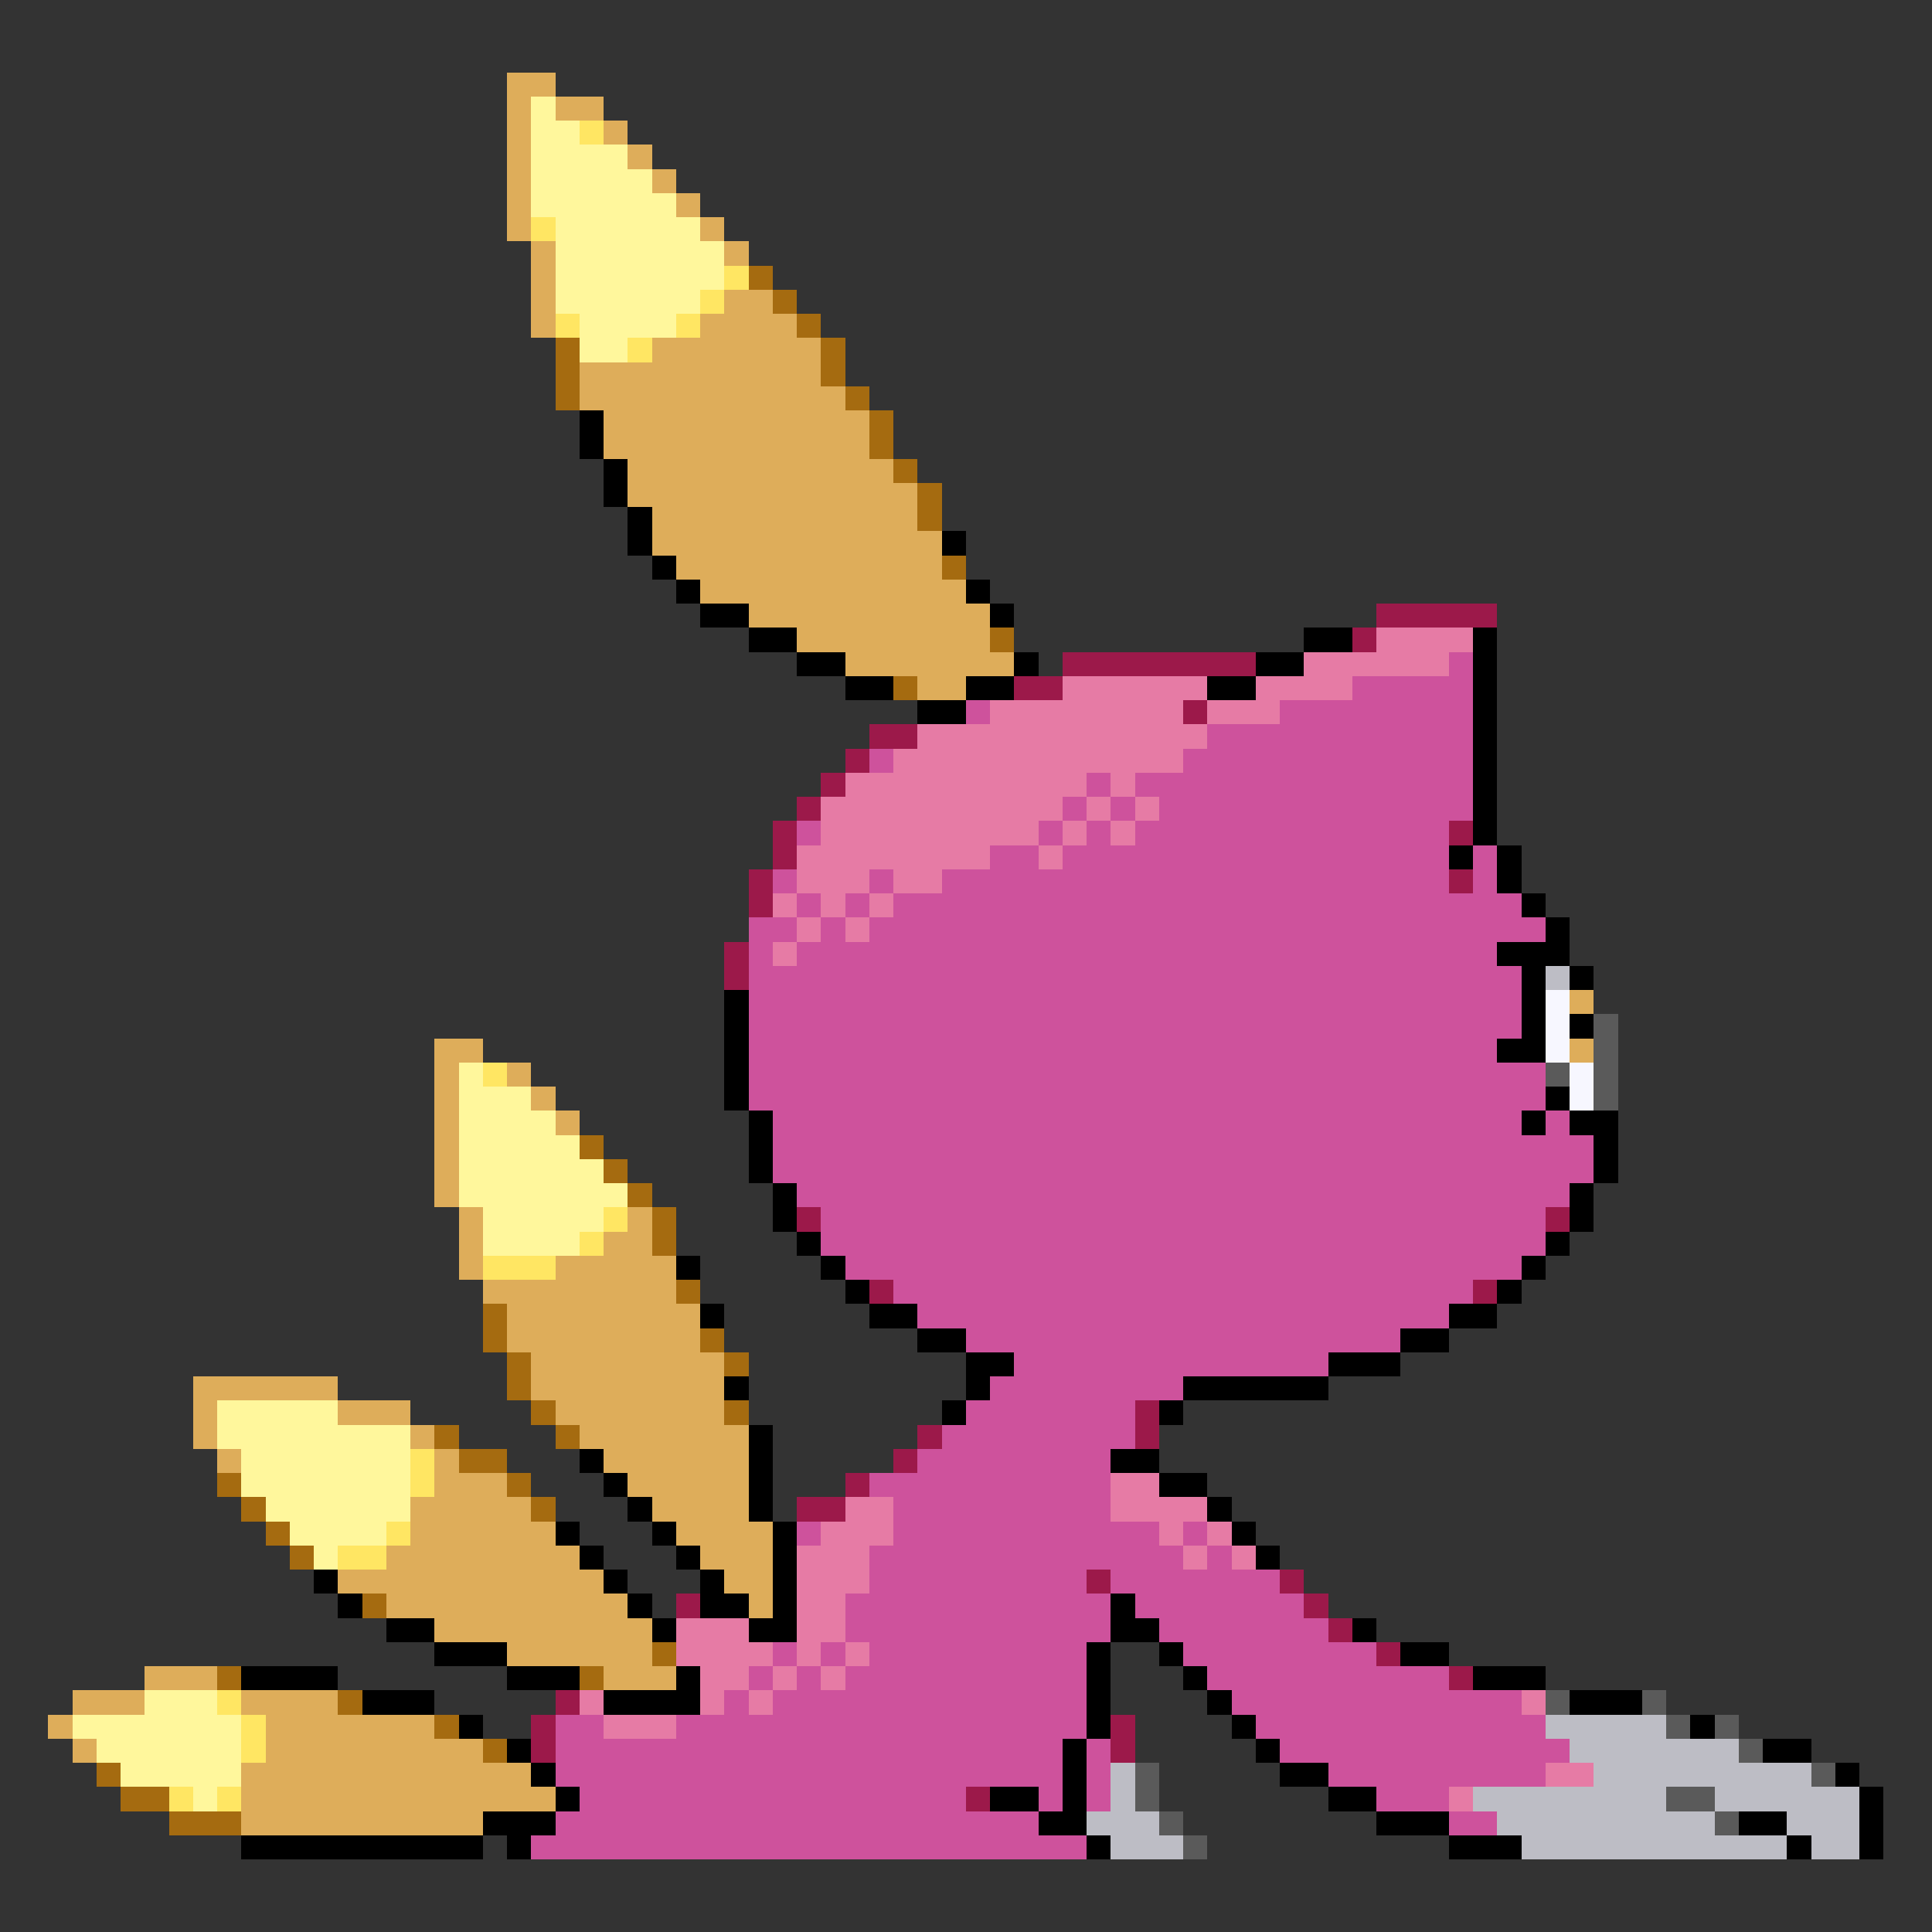 <svg xmlns="http://www.w3.org/2000/svg" viewBox="0 -0.5 80 80" shape-rendering="crispEdges">
<rect x="0" y="-0.5" width="80" height="80" fill="#333333" stroke="none"/>
<path stroke="#dead5a" d="M21 3h2M21 4h1M23 4h2M21 5h1M25 5h1M21 6h1M26 6h1M21 7h1M27 7h1M21 8h1M28 8h1M21 9h1M29 9h1M22 10h1M30 10h1M22 11h1M22 12h1M30 12h2M22 13h1M29 13h4M27 14h7M24 15h10M24 16h11M25 17h11M25 18h11M26 19h11M26 20h12M27 21h11M27 22h12M28 23h11M29 24h11M31 25h10M33 26h8M35 27h7M38 28h2M65 41h1M18 43h2M65 43h1M18 44h1M21 44h1M18 45h1M22 45h1M18 46h1M23 46h1M18 47h1M18 48h1M18 49h1M19 50h1M26 50h1M19 51h1M25 51h2M19 52h1M23 52h5M20 53h8M21 54h8M21 55h8M22 56h8M8 57h6M22 57h8M8 58h1M14 58h3M23 58h7M8 59h1M17 59h1M24 59h7M9 60h1M18 60h1M25 60h6M18 61h3M26 61h5M17 62h5M27 62h4M17 63h6M28 63h4M16 64h8M29 64h3M14 65h11M30 65h2M16 66h10M31 66h1M18 67h9M21 68h6M6 69h3M25 69h3M3 70h3M10 70h4M2 71h1M11 71h7M3 72h1M11 72h9M10 73h12M10 74h13M10 75h10" />
<path stroke="#fff79c" d="M22 4h1M22 5h2M22 6h4M22 7h5M22 8h6M23 9h6M23 10h7M23 11h7M23 12h6M24 13h4M24 14h2M19 44h1M19 45h3M19 46h4M19 47h5M19 48h6M19 49h7M20 50h5M20 51h4M9 58h5M9 59h8M10 60h7M10 61h7M11 62h6M12 63h4M13 64h1M6 70h3M3 71h7M4 72h6M5 73h5M8 74h1" />
<path stroke="#ffe663" d="M24 5h1M22 9h1M30 11h1M29 12h1M23 13h1M28 13h1M26 14h1M20 44h1M25 50h1M24 51h1M20 52h3M17 60h1M17 61h1M16 63h1M14 64h2M9 70h1M10 71h1M10 72h1M7 74h1M9 74h1" />
<path stroke="#a56b10" d="M31 11h1M32 12h1M33 13h1M23 14h1M34 14h1M23 15h1M34 15h1M23 16h1M35 16h1M36 17h1M36 18h1M37 19h1M38 20h1M38 21h1M39 23h1M41 26h1M37 28h1M24 47h1M25 48h1M26 49h1M27 50h1M27 51h1M28 53h1M20 54h1M20 55h1M29 55h1M21 56h1M30 56h1M21 57h1M22 58h1M30 58h1M18 59h1M23 59h1M19 60h2M9 61h1M21 61h1M10 62h1M22 62h1M11 63h1M12 64h1M15 66h1M27 68h1M9 69h1M24 69h1M14 70h1M18 71h1M20 72h1M4 73h1M5 74h2M7 75h3" />
<path stroke="#000000" d="M24 17h1M24 18h1M25 19h1M25 20h1M26 21h1M26 22h1M39 22h1M27 23h1M28 24h1M40 24h1M29 25h2M41 25h1M31 26h2M54 26h2M61 26h1M33 27h2M42 27h1M52 27h2M61 27h1M35 28h2M40 28h2M50 28h2M61 28h1M38 29h2M61 29h1M61 30h1M61 31h1M61 32h1M61 33h1M61 34h1M60 35h1M62 35h1M62 36h1M63 37h1M64 38h1M62 39h3M63 40h1M65 40h1M30 41h1M63 41h1M30 42h1M63 42h1M65 42h1M30 43h1M62 43h2M30 44h1M30 45h1M64 45h1M31 46h1M63 46h1M65 46h2M31 47h1M66 47h1M31 48h1M66 48h1M32 49h1M65 49h1M32 50h1M65 50h1M33 51h1M64 51h1M28 52h1M34 52h1M63 52h1M35 53h1M62 53h1M29 54h1M36 54h2M60 54h2M38 55h2M58 55h2M40 56h2M55 56h3M30 57h1M40 57h1M49 57h6M39 58h1M48 58h1M31 59h1M24 60h1M31 60h1M46 60h2M25 61h1M31 61h1M48 61h2M26 62h1M31 62h1M50 62h1M23 63h1M27 63h1M32 63h1M51 63h1M24 64h1M28 64h1M32 64h1M52 64h1M13 65h1M25 65h1M29 65h1M32 65h1M14 66h1M26 66h1M29 66h2M32 66h1M46 66h1M16 67h2M27 67h1M31 67h2M46 67h2M56 67h1M18 68h3M45 68h1M48 68h1M58 68h2M10 69h4M21 69h3M28 69h1M45 69h1M49 69h1M61 69h3M15 70h3M25 70h4M45 70h1M50 70h1M65 70h3M19 71h1M45 71h1M51 71h1M70 71h1M21 72h1M44 72h1M52 72h1M73 72h2M22 73h1M44 73h1M53 73h2M76 73h1M23 74h1M41 74h2M44 74h1M55 74h2M77 74h1M20 75h3M43 75h2M57 75h3M72 75h2M77 75h1M10 76h10M21 76h1M45 76h1M60 76h3M74 76h1M77 76h1" />
<path stroke="#9c194a" d="M57 25h5M56 26h1M44 27h8M42 28h2M49 29h1M36 30h2M35 31h1M34 32h1M33 33h1M32 34h1M60 34h1M32 35h1M31 36h1M60 36h1M31 37h1M30 39h1M30 40h1M33 50h1M64 50h1M36 53h1M61 53h1M47 58h1M38 59h1M47 59h1M37 60h1M35 61h1M33 62h2M45 65h1M53 65h1M28 66h1M54 66h1M55 67h1M57 68h1M60 69h1M23 70h1M22 71h1M46 71h1M22 72h1M46 72h1M40 74h1" />
<path stroke="#e67ba5" d="M57 26h4M54 27h6M44 28h6M52 28h4M41 29h8M50 29h3M38 30h12M37 31h12M35 32h10M46 32h1M34 33h10M45 33h1M47 33h1M34 34h9M44 34h1M46 34h1M33 35h8M43 35h1M33 36h3M37 36h2M32 37h1M34 37h1M36 37h1M33 38h1M35 38h1M32 39h1M46 61h2M35 62h2M46 62h4M34 63h3M48 63h1M50 63h1M33 64h3M49 64h1M51 64h1M33 65h3M33 66h2M28 67h3M33 67h2M28 68h4M33 68h1M35 68h1M29 69h2M32 69h1M34 69h1M24 70h1M29 70h1M31 70h1M63 70h1M25 71h3M64 73h2M60 74h1" />
<path stroke="#ce529c" d="M60 27h1M56 28h5M40 29h1M53 29h8M50 30h11M36 31h1M49 31h12M45 32h1M47 32h14M44 33h1M46 33h1M48 33h13M33 34h1M43 34h1M45 34h1M47 34h13M41 35h2M44 35h16M61 35h1M32 36h1M36 36h1M39 36h21M61 36h1M33 37h1M35 37h1M37 37h26M31 38h2M34 38h1M36 38h28M31 39h1M33 39h29M31 40h32M31 41h32M31 42h32M31 43h31M31 44h33M31 45h33M32 46h31M64 46h1M32 47h34M32 48h34M33 49h32M34 50h30M34 51h30M35 52h28M37 53h24M38 54h22M40 55h18M42 56h13M41 57h8M40 58h7M39 59h8M38 60h8M36 61h10M37 62h9M33 63h1M37 63h11M49 63h1M36 64h13M50 64h1M36 65h9M46 65h7M35 66h11M47 66h7M35 67h11M48 67h7M32 68h1M34 68h1M36 68h9M49 68h8M31 69h1M33 69h1M35 69h10M50 69h10M30 70h1M32 70h13M51 70h12M23 71h2M28 71h17M52 71h12M23 72h21M45 72h1M53 72h12M23 73h21M45 73h1M55 73h9M24 74h16M43 74h1M45 74h1M57 74h3M23 75h20M60 75h2M22 76h23" />
<path stroke="#bdbdc5" d="M64 40h1M64 71h5M65 72h7M46 73h1M66 73h9M46 74h1M61 74h8M71 74h6M45 75h3M62 75h9M74 75h3M46 76h3M63 76h11M75 76h2" />
<path stroke="#f7f7ff" d="M64 41h1M64 42h1M64 43h1M65 44h1M65 45h1" />
<path stroke="#5a5a5a" d="M66 42h1M66 43h1M64 44h1M66 44h1M66 45h1M64 70h1M68 70h1M69 71h1M71 71h1M72 72h1M47 73h1M75 73h1M47 74h1M69 74h2M48 75h1M71 75h1M49 76h1" />
</svg>